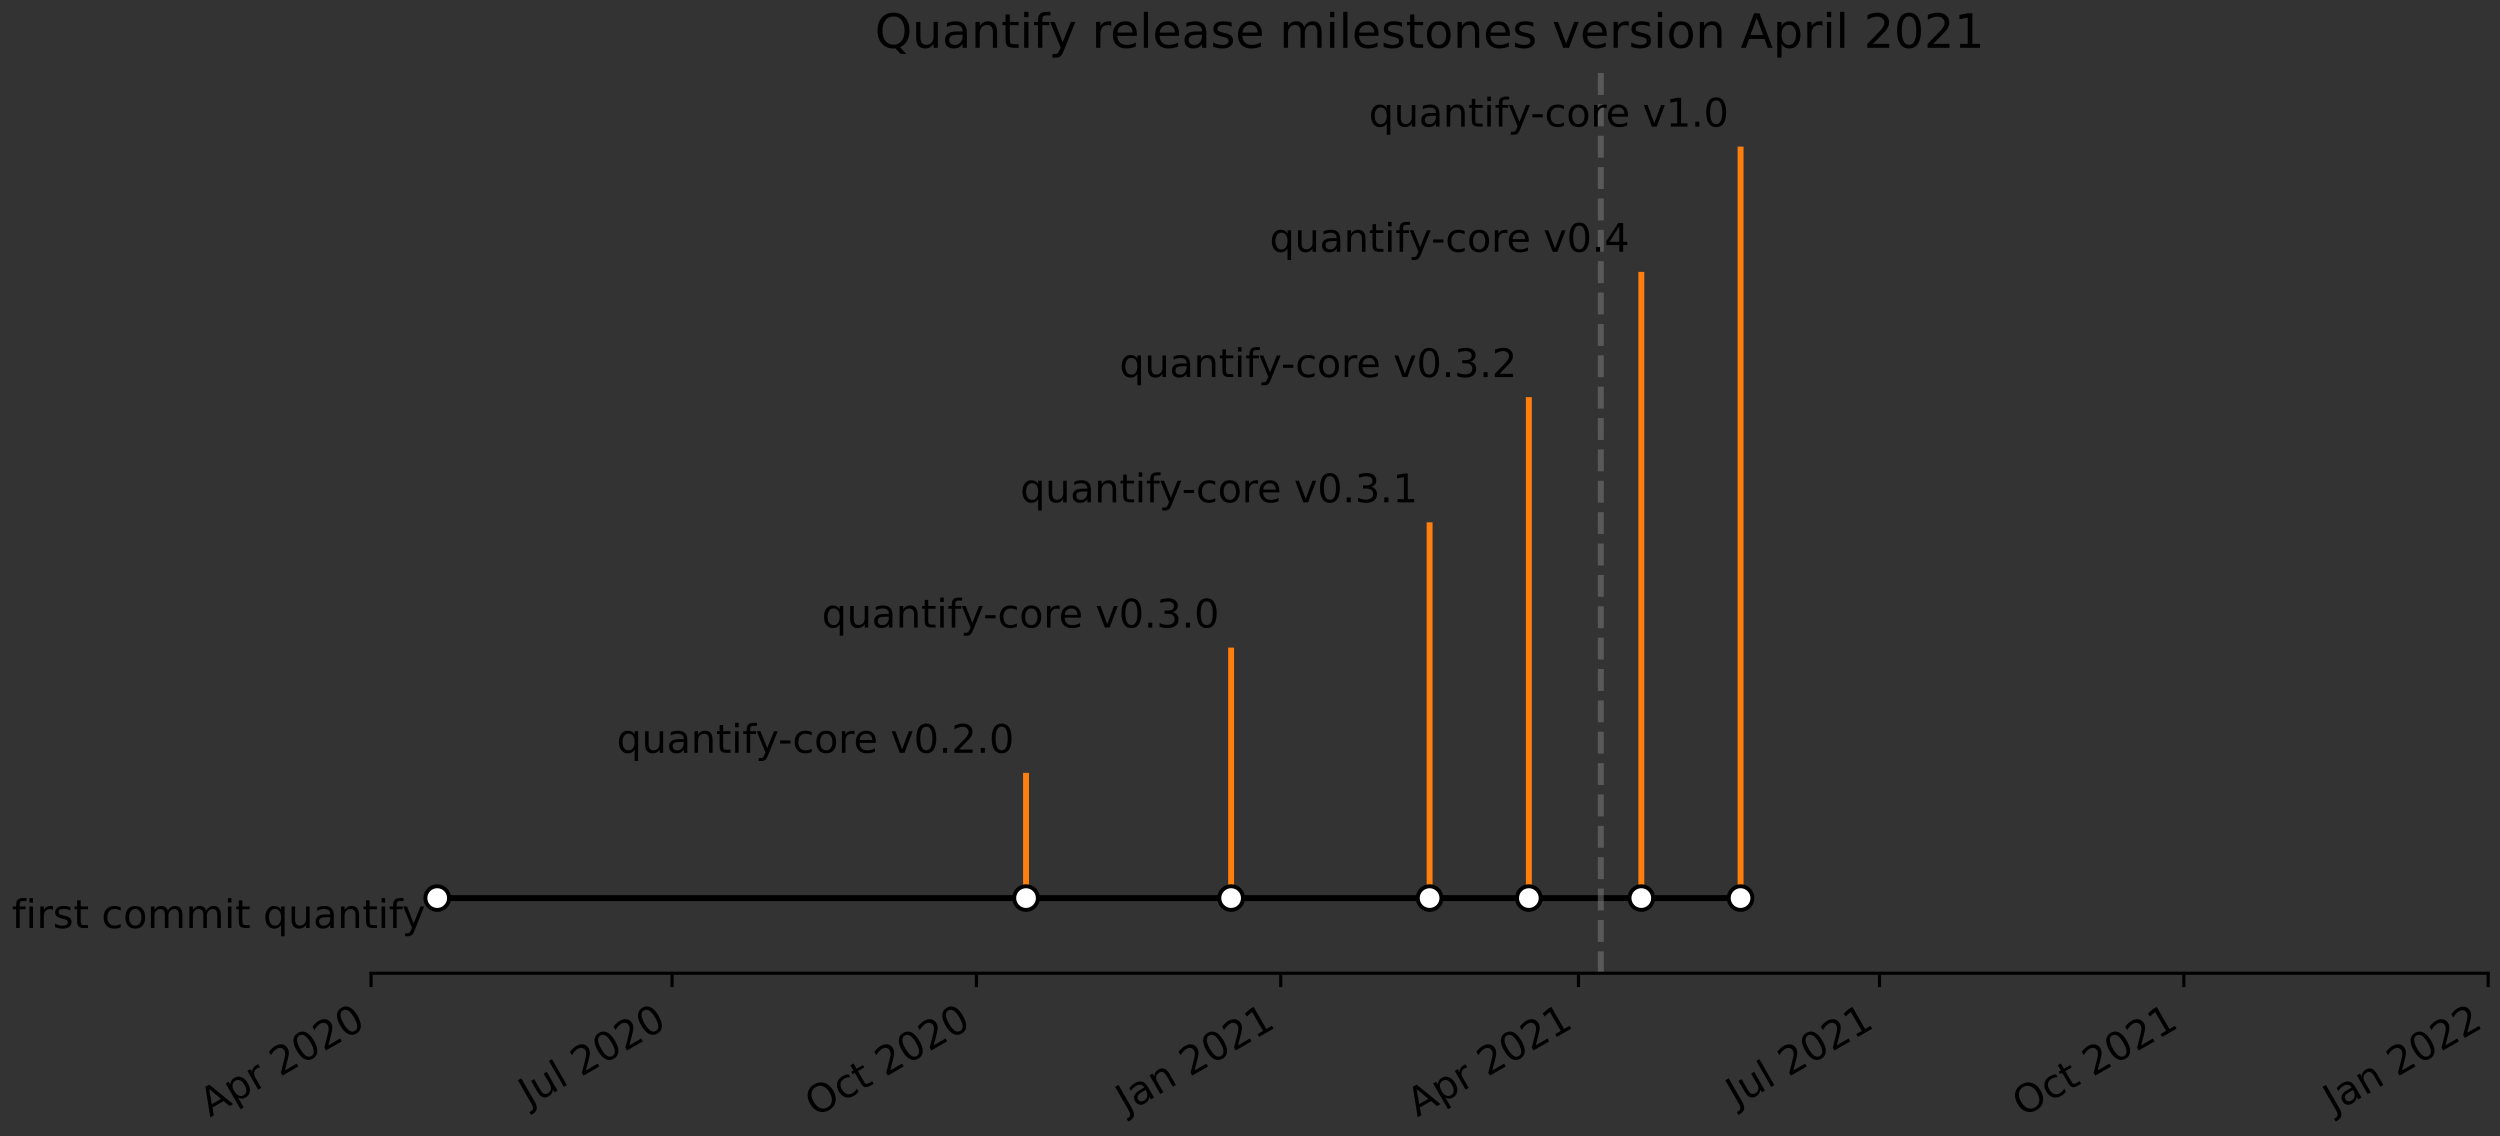 <?xml version="1.0" encoding="utf-8" standalone="no"?>
<!DOCTYPE svg PUBLIC "-//W3C//DTD SVG 1.1//EN"
  "http://www.w3.org/Graphics/SVG/1.1/DTD/svg11.dtd">
<!-- Created with matplotlib (https://matplotlib.org/) -->
<svg height="288pt" version="1.1" viewBox="0 0 633.6 288" width="633.6pt" xmlns="http://www.w3.org/2000/svg" xmlns:xlink="http://www.w3.org/1999/xlink">
 <rect x="0" y="0" width="633.6" height="288" fill="#333333" stroke="none"/>
 <defs>
  <style type="text/css">*{stroke-linecap:butt;stroke-linejoin:round;}</style>
 </defs>
 <g id="figure_1">
  <g id="patch_1">
   <path d="M 0 288 
L 633.6 288 
L 633.6 0 
L 0 0 
z
" style="fill:none;opacity:0;"/>
  </g>
  <g id="axes_1">
   <g id="patch_2">
    <path d="M 94.039 246.654 
L 630.6 246.654 
L 630.6 18.118 
L 94.039 18.118 
z
" style="fill:none;opacity:0;"/>
   </g>
   <g id="matplotlib.axis_1">
    <g id="xtick_1">
     <g id="line2d_1">
      <defs>
       <path d="M 0 0 
L 0 3.5 
" id="me5591cb1cc" style="stroke:#000000;stroke-width:0.8;"/>
      </defs>
      <g>
       <use style="stroke:#000000;stroke-width:0.8;" x="94.039" xlink:href="#me5591cb1cc" y="246.654"/>
      </g>
     </g>
     <g id="text_1">
      <!-- Apr 2020 -->
      <g transform="translate(53.224 283.199)rotate(-30)scale(0.1 -0.1)">
       <defs>
        <path d="M 34.188 63.188 
L 20.797 26.906 
L 47.609 26.906 
z
M 28.609 72.906 
L 39.797 72.906 
L 67.578 0 
L 57.328 0 
L 50.688 18.703 
L 17.828 18.703 
L 11.188 0 
L 0.781 0 
z
" id="DejaVuSans-65"/>
        <path d="M 18.109 8.203 
L 18.109 -20.797 
L 9.078 -20.797 
L 9.078 54.688 
L 18.109 54.688 
L 18.109 46.391 
Q 20.953 51.266 25.266 53.625 
Q 29.594 56 35.594 56 
Q 45.562 56 51.781 48.094 
Q 58.016 40.188 58.016 27.297 
Q 58.016 14.406 51.781 6.484 
Q 45.562 -1.422 35.594 -1.422 
Q 29.594 -1.422 25.266 0.953 
Q 20.953 3.328 18.109 8.203 
z
M 48.688 27.297 
Q 48.688 37.203 44.609 42.844 
Q 40.531 48.484 33.406 48.484 
Q 26.266 48.484 22.188 42.844 
Q 18.109 37.203 18.109 27.297 
Q 18.109 17.391 22.188 11.75 
Q 26.266 6.109 33.406 6.109 
Q 40.531 6.109 44.609 11.75 
Q 48.688 17.391 48.688 27.297 
z
" id="DejaVuSans-112"/>
        <path d="M 41.109 46.297 
Q 39.594 47.172 37.812 47.578 
Q 36.031 48 33.891 48 
Q 26.266 48 22.188 43.047 
Q 18.109 38.094 18.109 28.812 
L 18.109 0 
L 9.078 0 
L 9.078 54.688 
L 18.109 54.688 
L 18.109 46.188 
Q 20.953 51.172 25.484 53.578 
Q 30.031 56 36.531 56 
Q 37.453 56 38.578 55.875 
Q 39.703 55.766 41.062 55.516 
z
" id="DejaVuSans-114"/>
        <path id="DejaVuSans-32"/>
        <path d="M 19.188 8.297 
L 53.609 8.297 
L 53.609 0 
L 7.328 0 
L 7.328 8.297 
Q 12.938 14.109 22.625 23.891 
Q 32.328 33.688 34.812 36.531 
Q 39.547 41.844 41.422 45.531 
Q 43.312 49.219 43.312 52.781 
Q 43.312 58.594 39.234 62.25 
Q 35.156 65.922 28.609 65.922 
Q 23.969 65.922 18.812 64.312 
Q 13.672 62.703 7.812 59.422 
L 7.812 69.391 
Q 13.766 71.781 18.938 73 
Q 24.125 74.219 28.422 74.219 
Q 39.75 74.219 46.484 68.547 
Q 53.219 62.891 53.219 53.422 
Q 53.219 48.922 51.531 44.891 
Q 49.859 40.875 45.406 35.406 
Q 44.188 33.984 37.641 27.219 
Q 31.109 20.453 19.188 8.297 
z
" id="DejaVuSans-50"/>
        <path d="M 31.781 66.406 
Q 24.172 66.406 20.328 58.906 
Q 16.5 51.422 16.5 36.375 
Q 16.5 21.391 20.328 13.891 
Q 24.172 6.391 31.781 6.391 
Q 39.453 6.391 43.281 13.891 
Q 47.125 21.391 47.125 36.375 
Q 47.125 51.422 43.281 58.906 
Q 39.453 66.406 31.781 66.406 
z
M 31.781 74.219 
Q 44.047 74.219 50.516 64.516 
Q 56.984 54.828 56.984 36.375 
Q 56.984 17.969 50.516 8.266 
Q 44.047 -1.422 31.781 -1.422 
Q 19.531 -1.422 13.062 8.266 
Q 6.594 17.969 6.594 36.375 
Q 6.594 54.828 13.062 64.516 
Q 19.531 74.219 31.781 74.219 
z
" id="DejaVuSans-48"/>
       </defs>
       <use xlink:href="#DejaVuSans-65"/>
       <use x="68.408" xlink:href="#DejaVuSans-112"/>
       <use x="131.885" xlink:href="#DejaVuSans-114"/>
       <use x="172.998" xlink:href="#DejaVuSans-32"/>
       <use x="204.785" xlink:href="#DejaVuSans-50"/>
       <use x="268.408" xlink:href="#DejaVuSans-48"/>
       <use x="332.031" xlink:href="#DejaVuSans-50"/>
       <use x="395.654" xlink:href="#DejaVuSans-48"/>
      </g>
     </g>
    </g>
    <g id="xtick_2">
     <g id="line2d_2">
      <g>
       <use style="stroke:#000000;stroke-width:0.8;" x="170.331" xlink:href="#me5591cb1cc" y="246.654"/>
      </g>
     </g>
     <g id="text_2">
      <!-- Jul 2020 -->
      <g transform="translate(134.05 280.582)rotate(-30)scale(0.1 -0.1)">
       <defs>
        <path d="M 9.812 72.906 
L 19.672 72.906 
L 19.672 5.078 
Q 19.672 -8.109 14.672 -14.062 
Q 9.672 -20.016 -1.422 -20.016 
L -5.172 -20.016 
L -5.172 -11.719 
L -2.094 -11.719 
Q 4.438 -11.719 7.125 -8.047 
Q 9.812 -4.391 9.812 5.078 
z
" id="DejaVuSans-74"/>
        <path d="M 8.5 21.578 
L 8.5 54.688 
L 17.484 54.688 
L 17.484 21.922 
Q 17.484 14.156 20.5 10.266 
Q 23.531 6.391 29.594 6.391 
Q 36.859 6.391 41.078 11.031 
Q 45.312 15.672 45.312 23.688 
L 45.312 54.688 
L 54.297 54.688 
L 54.297 0 
L 45.312 0 
L 45.312 8.406 
Q 42.047 3.422 37.719 1 
Q 33.406 -1.422 27.688 -1.422 
Q 18.266 -1.422 13.375 4.438 
Q 8.5 10.297 8.5 21.578 
z
M 31.109 56 
z
" id="DejaVuSans-117"/>
        <path d="M 9.422 75.984 
L 18.406 75.984 
L 18.406 0 
L 9.422 0 
z
" id="DejaVuSans-108"/>
       </defs>
       <use xlink:href="#DejaVuSans-74"/>
       <use x="29.492" xlink:href="#DejaVuSans-117"/>
       <use x="92.871" xlink:href="#DejaVuSans-108"/>
       <use x="120.654" xlink:href="#DejaVuSans-32"/>
       <use x="152.441" xlink:href="#DejaVuSans-50"/>
       <use x="216.064" xlink:href="#DejaVuSans-48"/>
       <use x="279.688" xlink:href="#DejaVuSans-50"/>
       <use x="343.311" xlink:href="#DejaVuSans-48"/>
      </g>
     </g>
    </g>
    <g id="xtick_3">
     <g id="line2d_3">
      <g>
       <use style="stroke:#000000;stroke-width:0.8;" x="247.462" xlink:href="#me5591cb1cc" y="246.654"/>
      </g>
     </g>
     <g id="text_3">
      <!-- Oct 2020 -->
      <g transform="translate(206.655 283.194)rotate(-30)scale(0.1 -0.1)">
       <defs>
        <path d="M 39.406 66.219 
Q 28.656 66.219 22.328 58.203 
Q 16.016 50.203 16.016 36.375 
Q 16.016 22.609 22.328 14.594 
Q 28.656 6.594 39.406 6.594 
Q 50.141 6.594 56.422 14.594 
Q 62.703 22.609 62.703 36.375 
Q 62.703 50.203 56.422 58.203 
Q 50.141 66.219 39.406 66.219 
z
M 39.406 74.219 
Q 54.734 74.219 63.906 63.938 
Q 73.094 53.656 73.094 36.375 
Q 73.094 19.141 63.906 8.859 
Q 54.734 -1.422 39.406 -1.422 
Q 24.031 -1.422 14.812 8.828 
Q 5.609 19.094 5.609 36.375 
Q 5.609 53.656 14.812 63.938 
Q 24.031 74.219 39.406 74.219 
z
" id="DejaVuSans-79"/>
        <path d="M 48.781 52.594 
L 48.781 44.188 
Q 44.969 46.297 41.141 47.344 
Q 37.312 48.391 33.406 48.391 
Q 24.656 48.391 19.812 42.844 
Q 14.984 37.312 14.984 27.297 
Q 14.984 17.281 19.812 11.734 
Q 24.656 6.203 33.406 6.203 
Q 37.312 6.203 41.141 7.25 
Q 44.969 8.297 48.781 10.406 
L 48.781 2.094 
Q 45.016 0.344 40.984 -0.531 
Q 36.969 -1.422 32.422 -1.422 
Q 20.062 -1.422 12.781 6.344 
Q 5.516 14.109 5.516 27.297 
Q 5.516 40.672 12.859 48.328 
Q 20.219 56 33.016 56 
Q 37.156 56 41.109 55.141 
Q 45.062 54.297 48.781 52.594 
z
" id="DejaVuSans-99"/>
        <path d="M 18.312 70.219 
L 18.312 54.688 
L 36.812 54.688 
L 36.812 47.703 
L 18.312 47.703 
L 18.312 18.016 
Q 18.312 11.328 20.141 9.422 
Q 21.969 7.516 27.594 7.516 
L 36.812 7.516 
L 36.812 0 
L 27.594 0 
Q 17.188 0 13.234 3.875 
Q 9.281 7.766 9.281 18.016 
L 9.281 47.703 
L 2.688 47.703 
L 2.688 54.688 
L 9.281 54.688 
L 9.281 70.219 
z
" id="DejaVuSans-116"/>
       </defs>
       <use xlink:href="#DejaVuSans-79"/>
       <use x="78.711" xlink:href="#DejaVuSans-99"/>
       <use x="133.691" xlink:href="#DejaVuSans-116"/>
       <use x="172.9" xlink:href="#DejaVuSans-32"/>
       <use x="204.688" xlink:href="#DejaVuSans-50"/>
       <use x="268.311" xlink:href="#DejaVuSans-48"/>
       <use x="331.934" xlink:href="#DejaVuSans-50"/>
       <use x="395.557" xlink:href="#DejaVuSans-48"/>
      </g>
     </g>
    </g>
    <g id="xtick_4">
     <g id="line2d_4">
      <g>
       <use style="stroke:#000000;stroke-width:0.8;" x="324.592" xlink:href="#me5591cb1cc" y="246.654"/>
      </g>
     </g>
     <g id="text_4">
      <!-- Jan 2021 -->
      <g transform="translate(285.41 282.257)rotate(-30)scale(0.1 -0.1)">
       <defs>
        <path d="M 34.281 27.484 
Q 23.391 27.484 19.188 25 
Q 14.984 22.516 14.984 16.5 
Q 14.984 11.719 18.141 8.906 
Q 21.297 6.109 26.703 6.109 
Q 34.188 6.109 38.703 11.406 
Q 43.219 16.703 43.219 25.484 
L 43.219 27.484 
z
M 52.203 31.203 
L 52.203 0 
L 43.219 0 
L 43.219 8.297 
Q 40.141 3.328 35.547 0.953 
Q 30.953 -1.422 24.312 -1.422 
Q 15.922 -1.422 10.953 3.297 
Q 6 8.016 6 15.922 
Q 6 25.141 12.172 29.828 
Q 18.359 34.516 30.609 34.516 
L 43.219 34.516 
L 43.219 35.406 
Q 43.219 41.609 39.141 45 
Q 35.062 48.391 27.688 48.391 
Q 23 48.391 18.547 47.266 
Q 14.109 46.141 10.016 43.891 
L 10.016 52.203 
Q 14.938 54.109 19.578 55.047 
Q 24.219 56 28.609 56 
Q 40.484 56 46.344 49.844 
Q 52.203 43.703 52.203 31.203 
z
" id="DejaVuSans-97"/>
        <path d="M 54.891 33.016 
L 54.891 0 
L 45.906 0 
L 45.906 32.719 
Q 45.906 40.484 42.875 44.328 
Q 39.844 48.188 33.797 48.188 
Q 26.516 48.188 22.312 43.547 
Q 18.109 38.922 18.109 30.906 
L 18.109 0 
L 9.078 0 
L 9.078 54.688 
L 18.109 54.688 
L 18.109 46.188 
Q 21.344 51.125 25.703 53.562 
Q 30.078 56 35.797 56 
Q 45.219 56 50.047 50.172 
Q 54.891 44.344 54.891 33.016 
z
" id="DejaVuSans-110"/>
        <path d="M 12.406 8.297 
L 28.516 8.297 
L 28.516 63.922 
L 10.984 60.406 
L 10.984 69.391 
L 28.422 72.906 
L 38.281 72.906 
L 38.281 8.297 
L 54.391 8.297 
L 54.391 0 
L 12.406 0 
z
" id="DejaVuSans-49"/>
       </defs>
       <use xlink:href="#DejaVuSans-74"/>
       <use x="29.492" xlink:href="#DejaVuSans-97"/>
       <use x="90.771" xlink:href="#DejaVuSans-110"/>
       <use x="154.15" xlink:href="#DejaVuSans-32"/>
       <use x="185.938" xlink:href="#DejaVuSans-50"/>
       <use x="249.561" xlink:href="#DejaVuSans-48"/>
       <use x="313.184" xlink:href="#DejaVuSans-50"/>
       <use x="376.807" xlink:href="#DejaVuSans-49"/>
      </g>
     </g>
    </g>
    <g id="xtick_5">
     <g id="line2d_5">
      <g>
       <use style="stroke:#000000;stroke-width:0.8;" x="400.046" xlink:href="#me5591cb1cc" y="246.654"/>
      </g>
     </g>
     <g id="text_5">
      <!-- Apr 2021 -->
      <g transform="translate(359.232 283.199)rotate(-30)scale(0.1 -0.1)">
       <use xlink:href="#DejaVuSans-65"/>
       <use x="68.408" xlink:href="#DejaVuSans-112"/>
       <use x="131.885" xlink:href="#DejaVuSans-114"/>
       <use x="172.998" xlink:href="#DejaVuSans-32"/>
       <use x="204.785" xlink:href="#DejaVuSans-50"/>
       <use x="268.408" xlink:href="#DejaVuSans-48"/>
       <use x="332.031" xlink:href="#DejaVuSans-50"/>
       <use x="395.654" xlink:href="#DejaVuSans-49"/>
      </g>
     </g>
    </g>
    <g id="xtick_6">
     <g id="line2d_6">
      <g>
       <use style="stroke:#000000;stroke-width:0.8;" x="476.339" xlink:href="#me5591cb1cc" y="246.654"/>
      </g>
     </g>
     <g id="text_6">
      <!-- Jul 2021 -->
      <g transform="translate(440.057 280.582)rotate(-30)scale(0.1 -0.1)">
       <use xlink:href="#DejaVuSans-74"/>
       <use x="29.492" xlink:href="#DejaVuSans-117"/>
       <use x="92.871" xlink:href="#DejaVuSans-108"/>
       <use x="120.654" xlink:href="#DejaVuSans-32"/>
       <use x="152.441" xlink:href="#DejaVuSans-50"/>
       <use x="216.064" xlink:href="#DejaVuSans-48"/>
       <use x="279.688" xlink:href="#DejaVuSans-50"/>
       <use x="343.311" xlink:href="#DejaVuSans-49"/>
      </g>
     </g>
    </g>
    <g id="xtick_7">
     <g id="line2d_7">
      <g>
       <use style="stroke:#000000;stroke-width:0.8;" x="553.469" xlink:href="#me5591cb1cc" y="246.654"/>
      </g>
     </g>
     <g id="text_7">
      <!-- Oct 2021 -->
      <g transform="translate(512.663 283.194)rotate(-30)scale(0.1 -0.1)">
       <use xlink:href="#DejaVuSans-79"/>
       <use x="78.711" xlink:href="#DejaVuSans-99"/>
       <use x="133.691" xlink:href="#DejaVuSans-116"/>
       <use x="172.9" xlink:href="#DejaVuSans-32"/>
       <use x="204.688" xlink:href="#DejaVuSans-50"/>
       <use x="268.311" xlink:href="#DejaVuSans-48"/>
       <use x="331.934" xlink:href="#DejaVuSans-50"/>
       <use x="395.557" xlink:href="#DejaVuSans-49"/>
      </g>
     </g>
    </g>
    <g id="xtick_8">
     <g id="line2d_8">
      <g>
       <use style="stroke:#000000;stroke-width:0.8;" x="630.6" xlink:href="#me5591cb1cc" y="246.654"/>
      </g>
     </g>
     <g id="text_8">
      <!-- Jan 2022 -->
      <g transform="translate(591.417 282.257)rotate(-30)scale(0.1 -0.1)">
       <use xlink:href="#DejaVuSans-74"/>
       <use x="29.492" xlink:href="#DejaVuSans-97"/>
       <use x="90.771" xlink:href="#DejaVuSans-110"/>
       <use x="154.15" xlink:href="#DejaVuSans-32"/>
       <use x="185.938" xlink:href="#DejaVuSans-50"/>
       <use x="249.561" xlink:href="#DejaVuSans-48"/>
       <use x="313.184" xlink:href="#DejaVuSans-50"/>
       <use x="376.807" xlink:href="#DejaVuSans-50"/>
      </g>
     </g>
    </g>
   </g>
   <g id="LineCollection_1">
    <path clip-path="url(#p6015154c04)" d="M 110.807 227.61 
L 110.807 227.61 
" style="fill:none;stroke:#ff7f0e;stroke-width:1.5;"/>
    <path clip-path="url(#p6015154c04)" d="M 260.038 227.61 
L 260.038 195.868 
" style="fill:none;stroke:#ff7f0e;stroke-width:1.5;"/>
    <path clip-path="url(#p6015154c04)" d="M 312.017 227.61 
L 312.017 164.127 
" style="fill:none;stroke:#ff7f0e;stroke-width:1.5;"/>
    <path clip-path="url(#p6015154c04)" d="M 362.319 227.61 
L 362.319 132.386 
" style="fill:none;stroke:#ff7f0e;stroke-width:1.5;"/>
    <path clip-path="url(#p6015154c04)" d="M 387.471 227.61 
L 387.471 100.645 
" style="fill:none;stroke:#ff7f0e;stroke-width:1.5;"/>
    <path clip-path="url(#p6015154c04)" d="M 415.975 227.61 
L 415.975 68.904 
" style="fill:none;stroke:#ff7f0e;stroke-width:1.5;"/>
    <path clip-path="url(#p6015154c04)" d="M 441.127 227.61 
L 441.127 37.163 
" style="fill:none;stroke:#ff7f0e;stroke-width:1.5;"/>
   </g>
   <g id="line2d_9">
    <path clip-path="url(#p6015154c04)" d="M 110.807 227.61 
L 260.038 227.61 
L 312.017 227.61 
L 362.319 227.61 
L 387.471 227.61 
L 415.975 227.61 
L 441.127 227.61 
" style="fill:none;stroke:#000000;stroke-linecap:square;stroke-width:1.5;"/>
    <defs>
     <path d="M 0 3 
C 0.796 3 1.559 2.684 2.121 2.121 
C 2.684 1.559 3 0.796 3 0 
C 3 -0.796 2.684 -1.559 2.121 -2.121 
C 1.559 -2.684 0.796 -3 0 -3 
C -0.796 -3 -1.559 -2.684 -2.121 -2.121 
C -2.684 -1.559 -3 -0.796 -3 0 
C -3 0.796 -2.684 1.559 -2.121 2.121 
C -1.559 2.684 -0.796 3 0 3 
z
" id="m53f527460b" style="stroke:#000000;"/>
    </defs>
    <g clip-path="url(#p6015154c04)">
     <use style="fill:#ffffff;stroke:#000000;" x="110.807" xlink:href="#m53f527460b" y="227.61"/>
     <use style="fill:#ffffff;stroke:#000000;" x="260.038" xlink:href="#m53f527460b" y="227.61"/>
     <use style="fill:#ffffff;stroke:#000000;" x="312.017" xlink:href="#m53f527460b" y="227.61"/>
     <use style="fill:#ffffff;stroke:#000000;" x="362.319" xlink:href="#m53f527460b" y="227.61"/>
     <use style="fill:#ffffff;stroke:#000000;" x="387.471" xlink:href="#m53f527460b" y="227.61"/>
     <use style="fill:#ffffff;stroke:#000000;" x="415.975" xlink:href="#m53f527460b" y="227.61"/>
     <use style="fill:#ffffff;stroke:#000000;" x="441.127" xlink:href="#m53f527460b" y="227.61"/>
    </g>
   </g>
   <g id="line2d_10">
    <path clip-path="url(#p6015154c04)" d="M 405.707 246.654 
L 405.707 18.118 
" style="fill:none;stroke:#808080;stroke-dasharray:5.55,2.4;stroke-dashoffset:0;stroke-opacity:0.5;stroke-width:1.5;"/>
   </g>
   <g id="patch_3">
    <path d="M 94.039 246.654 
L 630.6 246.654 
" style="fill:none;stroke:#000000;stroke-linecap:square;stroke-linejoin:miter;stroke-width:0.8;"/>
   </g>
   <g id="text_9">
    <!-- first commit quantify -->
    <g transform="translate(3 235.208)scale(0.1 -0.1)">
     <defs>
      <path d="M 37.109 75.984 
L 37.109 68.5 
L 28.516 68.5 
Q 23.688 68.5 21.797 66.547 
Q 19.922 64.594 19.922 59.516 
L 19.922 54.688 
L 34.719 54.688 
L 34.719 47.703 
L 19.922 47.703 
L 19.922 0 
L 10.891 0 
L 10.891 47.703 
L 2.297 47.703 
L 2.297 54.688 
L 10.891 54.688 
L 10.891 58.5 
Q 10.891 67.625 15.141 71.797 
Q 19.391 75.984 28.609 75.984 
z
" id="DejaVuSans-102"/>
      <path d="M 9.422 54.688 
L 18.406 54.688 
L 18.406 0 
L 9.422 0 
z
M 9.422 75.984 
L 18.406 75.984 
L 18.406 64.594 
L 9.422 64.594 
z
" id="DejaVuSans-105"/>
      <path d="M 44.281 53.078 
L 44.281 44.578 
Q 40.484 46.531 36.375 47.5 
Q 32.281 48.484 27.875 48.484 
Q 21.188 48.484 17.844 46.438 
Q 14.5 44.391 14.5 40.281 
Q 14.5 37.156 16.891 35.375 
Q 19.281 33.594 26.516 31.984 
L 29.594 31.297 
Q 39.156 29.25 43.188 25.516 
Q 47.219 21.781 47.219 15.094 
Q 47.219 7.469 41.188 3.016 
Q 35.156 -1.422 24.609 -1.422 
Q 20.219 -1.422 15.453 -0.562 
Q 10.688 0.297 5.422 2 
L 5.422 11.281 
Q 10.406 8.688 15.234 7.391 
Q 20.062 6.109 24.812 6.109 
Q 31.156 6.109 34.562 8.281 
Q 37.984 10.453 37.984 14.406 
Q 37.984 18.062 35.516 20.016 
Q 33.062 21.969 24.703 23.781 
L 21.578 24.516 
Q 13.234 26.266 9.516 29.906 
Q 5.812 33.547 5.812 39.891 
Q 5.812 47.609 11.281 51.797 
Q 16.75 56 26.812 56 
Q 31.781 56 36.172 55.266 
Q 40.578 54.547 44.281 53.078 
z
" id="DejaVuSans-115"/>
      <path d="M 30.609 48.391 
Q 23.391 48.391 19.188 42.75 
Q 14.984 37.109 14.984 27.297 
Q 14.984 17.484 19.156 11.844 
Q 23.344 6.203 30.609 6.203 
Q 37.797 6.203 41.984 11.859 
Q 46.188 17.531 46.188 27.297 
Q 46.188 37.016 41.984 42.703 
Q 37.797 48.391 30.609 48.391 
z
M 30.609 56 
Q 42.328 56 49.016 48.375 
Q 55.719 40.766 55.719 27.297 
Q 55.719 13.875 49.016 6.219 
Q 42.328 -1.422 30.609 -1.422 
Q 18.844 -1.422 12.172 6.219 
Q 5.516 13.875 5.516 27.297 
Q 5.516 40.766 12.172 48.375 
Q 18.844 56 30.609 56 
z
" id="DejaVuSans-111"/>
      <path d="M 52 44.188 
Q 55.375 50.25 60.062 53.125 
Q 64.75 56 71.094 56 
Q 79.641 56 84.281 50.016 
Q 88.922 44.047 88.922 33.016 
L 88.922 0 
L 79.891 0 
L 79.891 32.719 
Q 79.891 40.578 77.094 44.375 
Q 74.312 48.188 68.609 48.188 
Q 61.625 48.188 57.562 43.547 
Q 53.516 38.922 53.516 30.906 
L 53.516 0 
L 44.484 0 
L 44.484 32.719 
Q 44.484 40.625 41.703 44.406 
Q 38.922 48.188 33.109 48.188 
Q 26.219 48.188 22.156 43.531 
Q 18.109 38.875 18.109 30.906 
L 18.109 0 
L 9.078 0 
L 9.078 54.688 
L 18.109 54.688 
L 18.109 46.188 
Q 21.188 51.219 25.484 53.609 
Q 29.781 56 35.688 56 
Q 41.656 56 45.828 52.969 
Q 50 49.953 52 44.188 
z
" id="DejaVuSans-109"/>
      <path d="M 14.797 27.297 
Q 14.797 17.391 18.875 11.75 
Q 22.953 6.109 30.078 6.109 
Q 37.203 6.109 41.297 11.75 
Q 45.406 17.391 45.406 27.297 
Q 45.406 37.203 41.297 42.844 
Q 37.203 48.484 30.078 48.484 
Q 22.953 48.484 18.875 42.844 
Q 14.797 37.203 14.797 27.297 
z
M 45.406 8.203 
Q 42.578 3.328 38.25 0.953 
Q 33.938 -1.422 27.875 -1.422 
Q 17.969 -1.422 11.734 6.484 
Q 5.516 14.406 5.516 27.297 
Q 5.516 40.188 11.734 48.094 
Q 17.969 56 27.875 56 
Q 33.938 56 38.25 53.625 
Q 42.578 51.266 45.406 46.391 
L 45.406 54.688 
L 54.391 54.688 
L 54.391 -20.797 
L 45.406 -20.797 
z
" id="DejaVuSans-113"/>
      <path d="M 32.172 -5.078 
Q 28.375 -14.844 24.75 -17.812 
Q 21.141 -20.797 15.094 -20.797 
L 7.906 -20.797 
L 7.906 -13.281 
L 13.188 -13.281 
Q 16.891 -13.281 18.938 -11.516 
Q 21 -9.766 23.484 -3.219 
L 25.094 0.875 
L 2.984 54.688 
L 12.5 54.688 
L 29.594 11.922 
L 46.688 54.688 
L 56.203 54.688 
z
" id="DejaVuSans-121"/>
     </defs>
     <use xlink:href="#DejaVuSans-102"/>
     <use x="35.205" xlink:href="#DejaVuSans-105"/>
     <use x="62.988" xlink:href="#DejaVuSans-114"/>
     <use x="104.102" xlink:href="#DejaVuSans-115"/>
     <use x="156.201" xlink:href="#DejaVuSans-116"/>
     <use x="195.41" xlink:href="#DejaVuSans-32"/>
     <use x="227.197" xlink:href="#DejaVuSans-99"/>
     <use x="282.178" xlink:href="#DejaVuSans-111"/>
     <use x="343.359" xlink:href="#DejaVuSans-109"/>
     <use x="440.771" xlink:href="#DejaVuSans-109"/>
     <use x="538.184" xlink:href="#DejaVuSans-105"/>
     <use x="565.967" xlink:href="#DejaVuSans-116"/>
     <use x="605.176" xlink:href="#DejaVuSans-32"/>
     <use x="636.963" xlink:href="#DejaVuSans-113"/>
     <use x="700.439" xlink:href="#DejaVuSans-117"/>
     <use x="763.818" xlink:href="#DejaVuSans-97"/>
     <use x="825.098" xlink:href="#DejaVuSans-110"/>
     <use x="888.477" xlink:href="#DejaVuSans-116"/>
     <use x="927.686" xlink:href="#DejaVuSans-105"/>
     <use x="955.469" xlink:href="#DejaVuSans-102"/>
     <use x="988.924" xlink:href="#DejaVuSans-121"/>
    </g>
   </g>
   <g id="text_10">
    <!-- quantify-core v0.2.0 -->
    <g transform="translate(156.294 190.789)scale(0.1 -0.1)">
     <defs>
      <path d="M 4.891 31.391 
L 31.203 31.391 
L 31.203 23.391 
L 4.891 23.391 
z
" id="DejaVuSans-45"/>
      <path d="M 56.203 29.594 
L 56.203 25.203 
L 14.891 25.203 
Q 15.484 15.922 20.484 11.062 
Q 25.484 6.203 34.422 6.203 
Q 39.594 6.203 44.453 7.469 
Q 49.312 8.734 54.109 11.281 
L 54.109 2.781 
Q 49.266 0.734 44.188 -0.344 
Q 39.109 -1.422 33.891 -1.422 
Q 20.797 -1.422 13.156 6.188 
Q 5.516 13.812 5.516 26.812 
Q 5.516 40.234 12.766 48.109 
Q 20.016 56 32.328 56 
Q 43.359 56 49.781 48.891 
Q 56.203 41.797 56.203 29.594 
z
M 47.219 32.234 
Q 47.125 39.594 43.094 43.984 
Q 39.062 48.391 32.422 48.391 
Q 24.906 48.391 20.391 44.141 
Q 15.875 39.891 15.188 32.172 
z
" id="DejaVuSans-101"/>
      <path d="M 2.984 54.688 
L 12.5 54.688 
L 29.594 8.797 
L 46.688 54.688 
L 56.203 54.688 
L 35.688 0 
L 23.484 0 
z
" id="DejaVuSans-118"/>
      <path d="M 10.688 12.406 
L 21 12.406 
L 21 0 
L 10.688 0 
z
" id="DejaVuSans-46"/>
     </defs>
     <use xlink:href="#DejaVuSans-113"/>
     <use x="63.477" xlink:href="#DejaVuSans-117"/>
     <use x="126.855" xlink:href="#DejaVuSans-97"/>
     <use x="188.135" xlink:href="#DejaVuSans-110"/>
     <use x="251.514" xlink:href="#DejaVuSans-116"/>
     <use x="290.723" xlink:href="#DejaVuSans-105"/>
     <use x="318.506" xlink:href="#DejaVuSans-102"/>
     <use x="351.961" xlink:href="#DejaVuSans-121"/>
     <use x="409.391" xlink:href="#DejaVuSans-45"/>
     <use x="445.475" xlink:href="#DejaVuSans-99"/>
     <use x="500.455" xlink:href="#DejaVuSans-111"/>
     <use x="561.637" xlink:href="#DejaVuSans-114"/>
     <use x="600.5" xlink:href="#DejaVuSans-101"/>
     <use x="662.023" xlink:href="#DejaVuSans-32"/>
     <use x="693.811" xlink:href="#DejaVuSans-118"/>
     <use x="752.99" xlink:href="#DejaVuSans-48"/>
     <use x="816.613" xlink:href="#DejaVuSans-46"/>
     <use x="848.4" xlink:href="#DejaVuSans-50"/>
     <use x="912.023" xlink:href="#DejaVuSans-46"/>
     <use x="943.811" xlink:href="#DejaVuSans-48"/>
    </g>
   </g>
   <g id="text_11">
    <!-- quantify-core v0.3.0 -->
    <g transform="translate(208.273 159.048)scale(0.1 -0.1)">
     <defs>
      <path d="M 40.578 39.312 
Q 47.656 37.797 51.625 33 
Q 55.609 28.219 55.609 21.188 
Q 55.609 10.406 48.188 4.484 
Q 40.766 -1.422 27.094 -1.422 
Q 22.516 -1.422 17.656 -0.516 
Q 12.797 0.391 7.625 2.203 
L 7.625 11.719 
Q 11.719 9.328 16.594 8.109 
Q 21.484 6.891 26.812 6.891 
Q 36.078 6.891 40.938 10.547 
Q 45.797 14.203 45.797 21.188 
Q 45.797 27.641 41.281 31.266 
Q 36.766 34.906 28.719 34.906 
L 20.219 34.906 
L 20.219 43.016 
L 29.109 43.016 
Q 36.375 43.016 40.234 45.922 
Q 44.094 48.828 44.094 54.297 
Q 44.094 59.906 40.109 62.906 
Q 36.141 65.922 28.719 65.922 
Q 24.656 65.922 20.016 65.031 
Q 15.375 64.156 9.812 62.312 
L 9.812 71.094 
Q 15.438 72.656 20.344 73.438 
Q 25.25 74.219 29.594 74.219 
Q 40.828 74.219 47.359 69.109 
Q 53.906 64.016 53.906 55.328 
Q 53.906 49.266 50.438 45.094 
Q 46.969 40.922 40.578 39.312 
z
" id="DejaVuSans-51"/>
     </defs>
     <use xlink:href="#DejaVuSans-113"/>
     <use x="63.477" xlink:href="#DejaVuSans-117"/>
     <use x="126.855" xlink:href="#DejaVuSans-97"/>
     <use x="188.135" xlink:href="#DejaVuSans-110"/>
     <use x="251.514" xlink:href="#DejaVuSans-116"/>
     <use x="290.723" xlink:href="#DejaVuSans-105"/>
     <use x="318.506" xlink:href="#DejaVuSans-102"/>
     <use x="351.961" xlink:href="#DejaVuSans-121"/>
     <use x="409.391" xlink:href="#DejaVuSans-45"/>
     <use x="445.475" xlink:href="#DejaVuSans-99"/>
     <use x="500.455" xlink:href="#DejaVuSans-111"/>
     <use x="561.637" xlink:href="#DejaVuSans-114"/>
     <use x="600.5" xlink:href="#DejaVuSans-101"/>
     <use x="662.023" xlink:href="#DejaVuSans-32"/>
     <use x="693.811" xlink:href="#DejaVuSans-118"/>
     <use x="752.99" xlink:href="#DejaVuSans-48"/>
     <use x="816.613" xlink:href="#DejaVuSans-46"/>
     <use x="848.4" xlink:href="#DejaVuSans-51"/>
     <use x="912.023" xlink:href="#DejaVuSans-46"/>
     <use x="943.811" xlink:href="#DejaVuSans-48"/>
    </g>
   </g>
   <g id="text_12">
    <!-- quantify-core v0.3.1 -->
    <g transform="translate(258.576 127.307)scale(0.1 -0.1)">
     <use xlink:href="#DejaVuSans-113"/>
     <use x="63.477" xlink:href="#DejaVuSans-117"/>
     <use x="126.855" xlink:href="#DejaVuSans-97"/>
     <use x="188.135" xlink:href="#DejaVuSans-110"/>
     <use x="251.514" xlink:href="#DejaVuSans-116"/>
     <use x="290.723" xlink:href="#DejaVuSans-105"/>
     <use x="318.506" xlink:href="#DejaVuSans-102"/>
     <use x="351.961" xlink:href="#DejaVuSans-121"/>
     <use x="409.391" xlink:href="#DejaVuSans-45"/>
     <use x="445.475" xlink:href="#DejaVuSans-99"/>
     <use x="500.455" xlink:href="#DejaVuSans-111"/>
     <use x="561.637" xlink:href="#DejaVuSans-114"/>
     <use x="600.5" xlink:href="#DejaVuSans-101"/>
     <use x="662.023" xlink:href="#DejaVuSans-32"/>
     <use x="693.811" xlink:href="#DejaVuSans-118"/>
     <use x="752.99" xlink:href="#DejaVuSans-48"/>
     <use x="816.613" xlink:href="#DejaVuSans-46"/>
     <use x="848.4" xlink:href="#DejaVuSans-51"/>
     <use x="912.023" xlink:href="#DejaVuSans-46"/>
     <use x="943.811" xlink:href="#DejaVuSans-49"/>
    </g>
   </g>
   <g id="text_13">
    <!-- quantify-core v0.3.2 -->
    <g transform="translate(283.727 95.566)scale(0.1 -0.1)">
     <use xlink:href="#DejaVuSans-113"/>
     <use x="63.477" xlink:href="#DejaVuSans-117"/>
     <use x="126.855" xlink:href="#DejaVuSans-97"/>
     <use x="188.135" xlink:href="#DejaVuSans-110"/>
     <use x="251.514" xlink:href="#DejaVuSans-116"/>
     <use x="290.723" xlink:href="#DejaVuSans-105"/>
     <use x="318.506" xlink:href="#DejaVuSans-102"/>
     <use x="351.961" xlink:href="#DejaVuSans-121"/>
     <use x="409.391" xlink:href="#DejaVuSans-45"/>
     <use x="445.475" xlink:href="#DejaVuSans-99"/>
     <use x="500.455" xlink:href="#DejaVuSans-111"/>
     <use x="561.637" xlink:href="#DejaVuSans-114"/>
     <use x="600.5" xlink:href="#DejaVuSans-101"/>
     <use x="662.023" xlink:href="#DejaVuSans-32"/>
     <use x="693.811" xlink:href="#DejaVuSans-118"/>
     <use x="752.99" xlink:href="#DejaVuSans-48"/>
     <use x="816.613" xlink:href="#DejaVuSans-46"/>
     <use x="848.4" xlink:href="#DejaVuSans-51"/>
     <use x="912.023" xlink:href="#DejaVuSans-46"/>
     <use x="943.811" xlink:href="#DejaVuSans-50"/>
    </g>
   </g>
   <g id="text_14">
    <!-- quantify-core v0.4 -->
    <g transform="translate(321.772 63.824)scale(0.1 -0.1)">
     <defs>
      <path d="M 37.797 64.312 
L 12.891 25.391 
L 37.797 25.391 
z
M 35.203 72.906 
L 47.609 72.906 
L 47.609 25.391 
L 58.016 25.391 
L 58.016 17.188 
L 47.609 17.188 
L 47.609 0 
L 37.797 0 
L 37.797 17.188 
L 4.891 17.188 
L 4.891 26.703 
z
" id="DejaVuSans-52"/>
     </defs>
     <use xlink:href="#DejaVuSans-113"/>
     <use x="63.477" xlink:href="#DejaVuSans-117"/>
     <use x="126.855" xlink:href="#DejaVuSans-97"/>
     <use x="188.135" xlink:href="#DejaVuSans-110"/>
     <use x="251.514" xlink:href="#DejaVuSans-116"/>
     <use x="290.723" xlink:href="#DejaVuSans-105"/>
     <use x="318.506" xlink:href="#DejaVuSans-102"/>
     <use x="351.961" xlink:href="#DejaVuSans-121"/>
     <use x="409.391" xlink:href="#DejaVuSans-45"/>
     <use x="445.475" xlink:href="#DejaVuSans-99"/>
     <use x="500.455" xlink:href="#DejaVuSans-111"/>
     <use x="561.637" xlink:href="#DejaVuSans-114"/>
     <use x="600.5" xlink:href="#DejaVuSans-101"/>
     <use x="662.023" xlink:href="#DejaVuSans-32"/>
     <use x="693.811" xlink:href="#DejaVuSans-118"/>
     <use x="752.99" xlink:href="#DejaVuSans-48"/>
     <use x="816.613" xlink:href="#DejaVuSans-46"/>
     <use x="848.4" xlink:href="#DejaVuSans-52"/>
    </g>
   </g>
   <g id="text_15">
    <!-- quantify-core v1.0 -->
    <g transform="translate(346.924 32.083)scale(0.1 -0.1)">
     <use xlink:href="#DejaVuSans-113"/>
     <use x="63.477" xlink:href="#DejaVuSans-117"/>
     <use x="126.855" xlink:href="#DejaVuSans-97"/>
     <use x="188.135" xlink:href="#DejaVuSans-110"/>
     <use x="251.514" xlink:href="#DejaVuSans-116"/>
     <use x="290.723" xlink:href="#DejaVuSans-105"/>
     <use x="318.506" xlink:href="#DejaVuSans-102"/>
     <use x="351.961" xlink:href="#DejaVuSans-121"/>
     <use x="409.391" xlink:href="#DejaVuSans-45"/>
     <use x="445.475" xlink:href="#DejaVuSans-99"/>
     <use x="500.455" xlink:href="#DejaVuSans-111"/>
     <use x="561.637" xlink:href="#DejaVuSans-114"/>
     <use x="600.5" xlink:href="#DejaVuSans-101"/>
     <use x="662.023" xlink:href="#DejaVuSans-32"/>
     <use x="693.811" xlink:href="#DejaVuSans-118"/>
     <use x="752.99" xlink:href="#DejaVuSans-49"/>
     <use x="816.613" xlink:href="#DejaVuSans-46"/>
     <use x="848.4" xlink:href="#DejaVuSans-48"/>
    </g>
   </g>
   <g id="text_16">
    <!-- Quantify release milestones version April 2021 -->
    <g transform="translate(221.727 12.118)scale(0.12 -0.12)">
     <defs>
      <path d="M 39.406 66.219 
Q 28.656 66.219 22.328 58.203 
Q 16.016 50.203 16.016 36.375 
Q 16.016 22.609 22.328 14.594 
Q 28.656 6.594 39.406 6.594 
Q 50.141 6.594 56.422 14.594 
Q 62.703 22.609 62.703 36.375 
Q 62.703 50.203 56.422 58.203 
Q 50.141 66.219 39.406 66.219 
z
M 53.219 1.312 
L 66.219 -12.891 
L 54.297 -12.891 
L 43.5 -1.219 
Q 41.891 -1.312 41.031 -1.359 
Q 40.188 -1.422 39.406 -1.422 
Q 24.031 -1.422 14.812 8.859 
Q 5.609 19.141 5.609 36.375 
Q 5.609 53.656 14.812 63.938 
Q 24.031 74.219 39.406 74.219 
Q 54.734 74.219 63.906 63.938 
Q 73.094 53.656 73.094 36.375 
Q 73.094 23.688 67.984 14.641 
Q 62.891 5.609 53.219 1.312 
z
" id="DejaVuSans-81"/>
     </defs>
     <use xlink:href="#DejaVuSans-81"/>
     <use x="78.711" xlink:href="#DejaVuSans-117"/>
     <use x="142.09" xlink:href="#DejaVuSans-97"/>
     <use x="203.369" xlink:href="#DejaVuSans-110"/>
     <use x="266.748" xlink:href="#DejaVuSans-116"/>
     <use x="305.957" xlink:href="#DejaVuSans-105"/>
     <use x="333.74" xlink:href="#DejaVuSans-102"/>
     <use x="367.195" xlink:href="#DejaVuSans-121"/>
     <use x="426.375" xlink:href="#DejaVuSans-32"/>
     <use x="458.162" xlink:href="#DejaVuSans-114"/>
     <use x="497.025" xlink:href="#DejaVuSans-101"/>
     <use x="558.549" xlink:href="#DejaVuSans-108"/>
     <use x="586.332" xlink:href="#DejaVuSans-101"/>
     <use x="647.855" xlink:href="#DejaVuSans-97"/>
     <use x="709.135" xlink:href="#DejaVuSans-115"/>
     <use x="761.234" xlink:href="#DejaVuSans-101"/>
     <use x="822.758" xlink:href="#DejaVuSans-32"/>
     <use x="854.545" xlink:href="#DejaVuSans-109"/>
     <use x="951.957" xlink:href="#DejaVuSans-105"/>
     <use x="979.74" xlink:href="#DejaVuSans-108"/>
     <use x="1007.523" xlink:href="#DejaVuSans-101"/>
     <use x="1069.047" xlink:href="#DejaVuSans-115"/>
     <use x="1121.146" xlink:href="#DejaVuSans-116"/>
     <use x="1160.355" xlink:href="#DejaVuSans-111"/>
     <use x="1221.537" xlink:href="#DejaVuSans-110"/>
     <use x="1284.916" xlink:href="#DejaVuSans-101"/>
     <use x="1346.439" xlink:href="#DejaVuSans-115"/>
     <use x="1398.539" xlink:href="#DejaVuSans-32"/>
     <use x="1430.326" xlink:href="#DejaVuSans-118"/>
     <use x="1489.506" xlink:href="#DejaVuSans-101"/>
     <use x="1551.029" xlink:href="#DejaVuSans-114"/>
     <use x="1592.143" xlink:href="#DejaVuSans-115"/>
     <use x="1644.242" xlink:href="#DejaVuSans-105"/>
     <use x="1672.025" xlink:href="#DejaVuSans-111"/>
     <use x="1733.207" xlink:href="#DejaVuSans-110"/>
     <use x="1796.586" xlink:href="#DejaVuSans-32"/>
     <use x="1828.373" xlink:href="#DejaVuSans-65"/>
     <use x="1896.781" xlink:href="#DejaVuSans-112"/>
     <use x="1960.258" xlink:href="#DejaVuSans-114"/>
     <use x="2001.371" xlink:href="#DejaVuSans-105"/>
     <use x="2029.154" xlink:href="#DejaVuSans-108"/>
     <use x="2056.938" xlink:href="#DejaVuSans-32"/>
     <use x="2088.725" xlink:href="#DejaVuSans-50"/>
     <use x="2152.348" xlink:href="#DejaVuSans-48"/>
     <use x="2215.971" xlink:href="#DejaVuSans-50"/>
     <use x="2279.594" xlink:href="#DejaVuSans-49"/>
    </g>
   </g>
  </g>
 </g>
 <defs>
  <clipPath id="p6015154c04">
   <rect height="228.536" width="536.561" x="94.039" y="18.118"/>
  </clipPath>
 </defs>
</svg>
